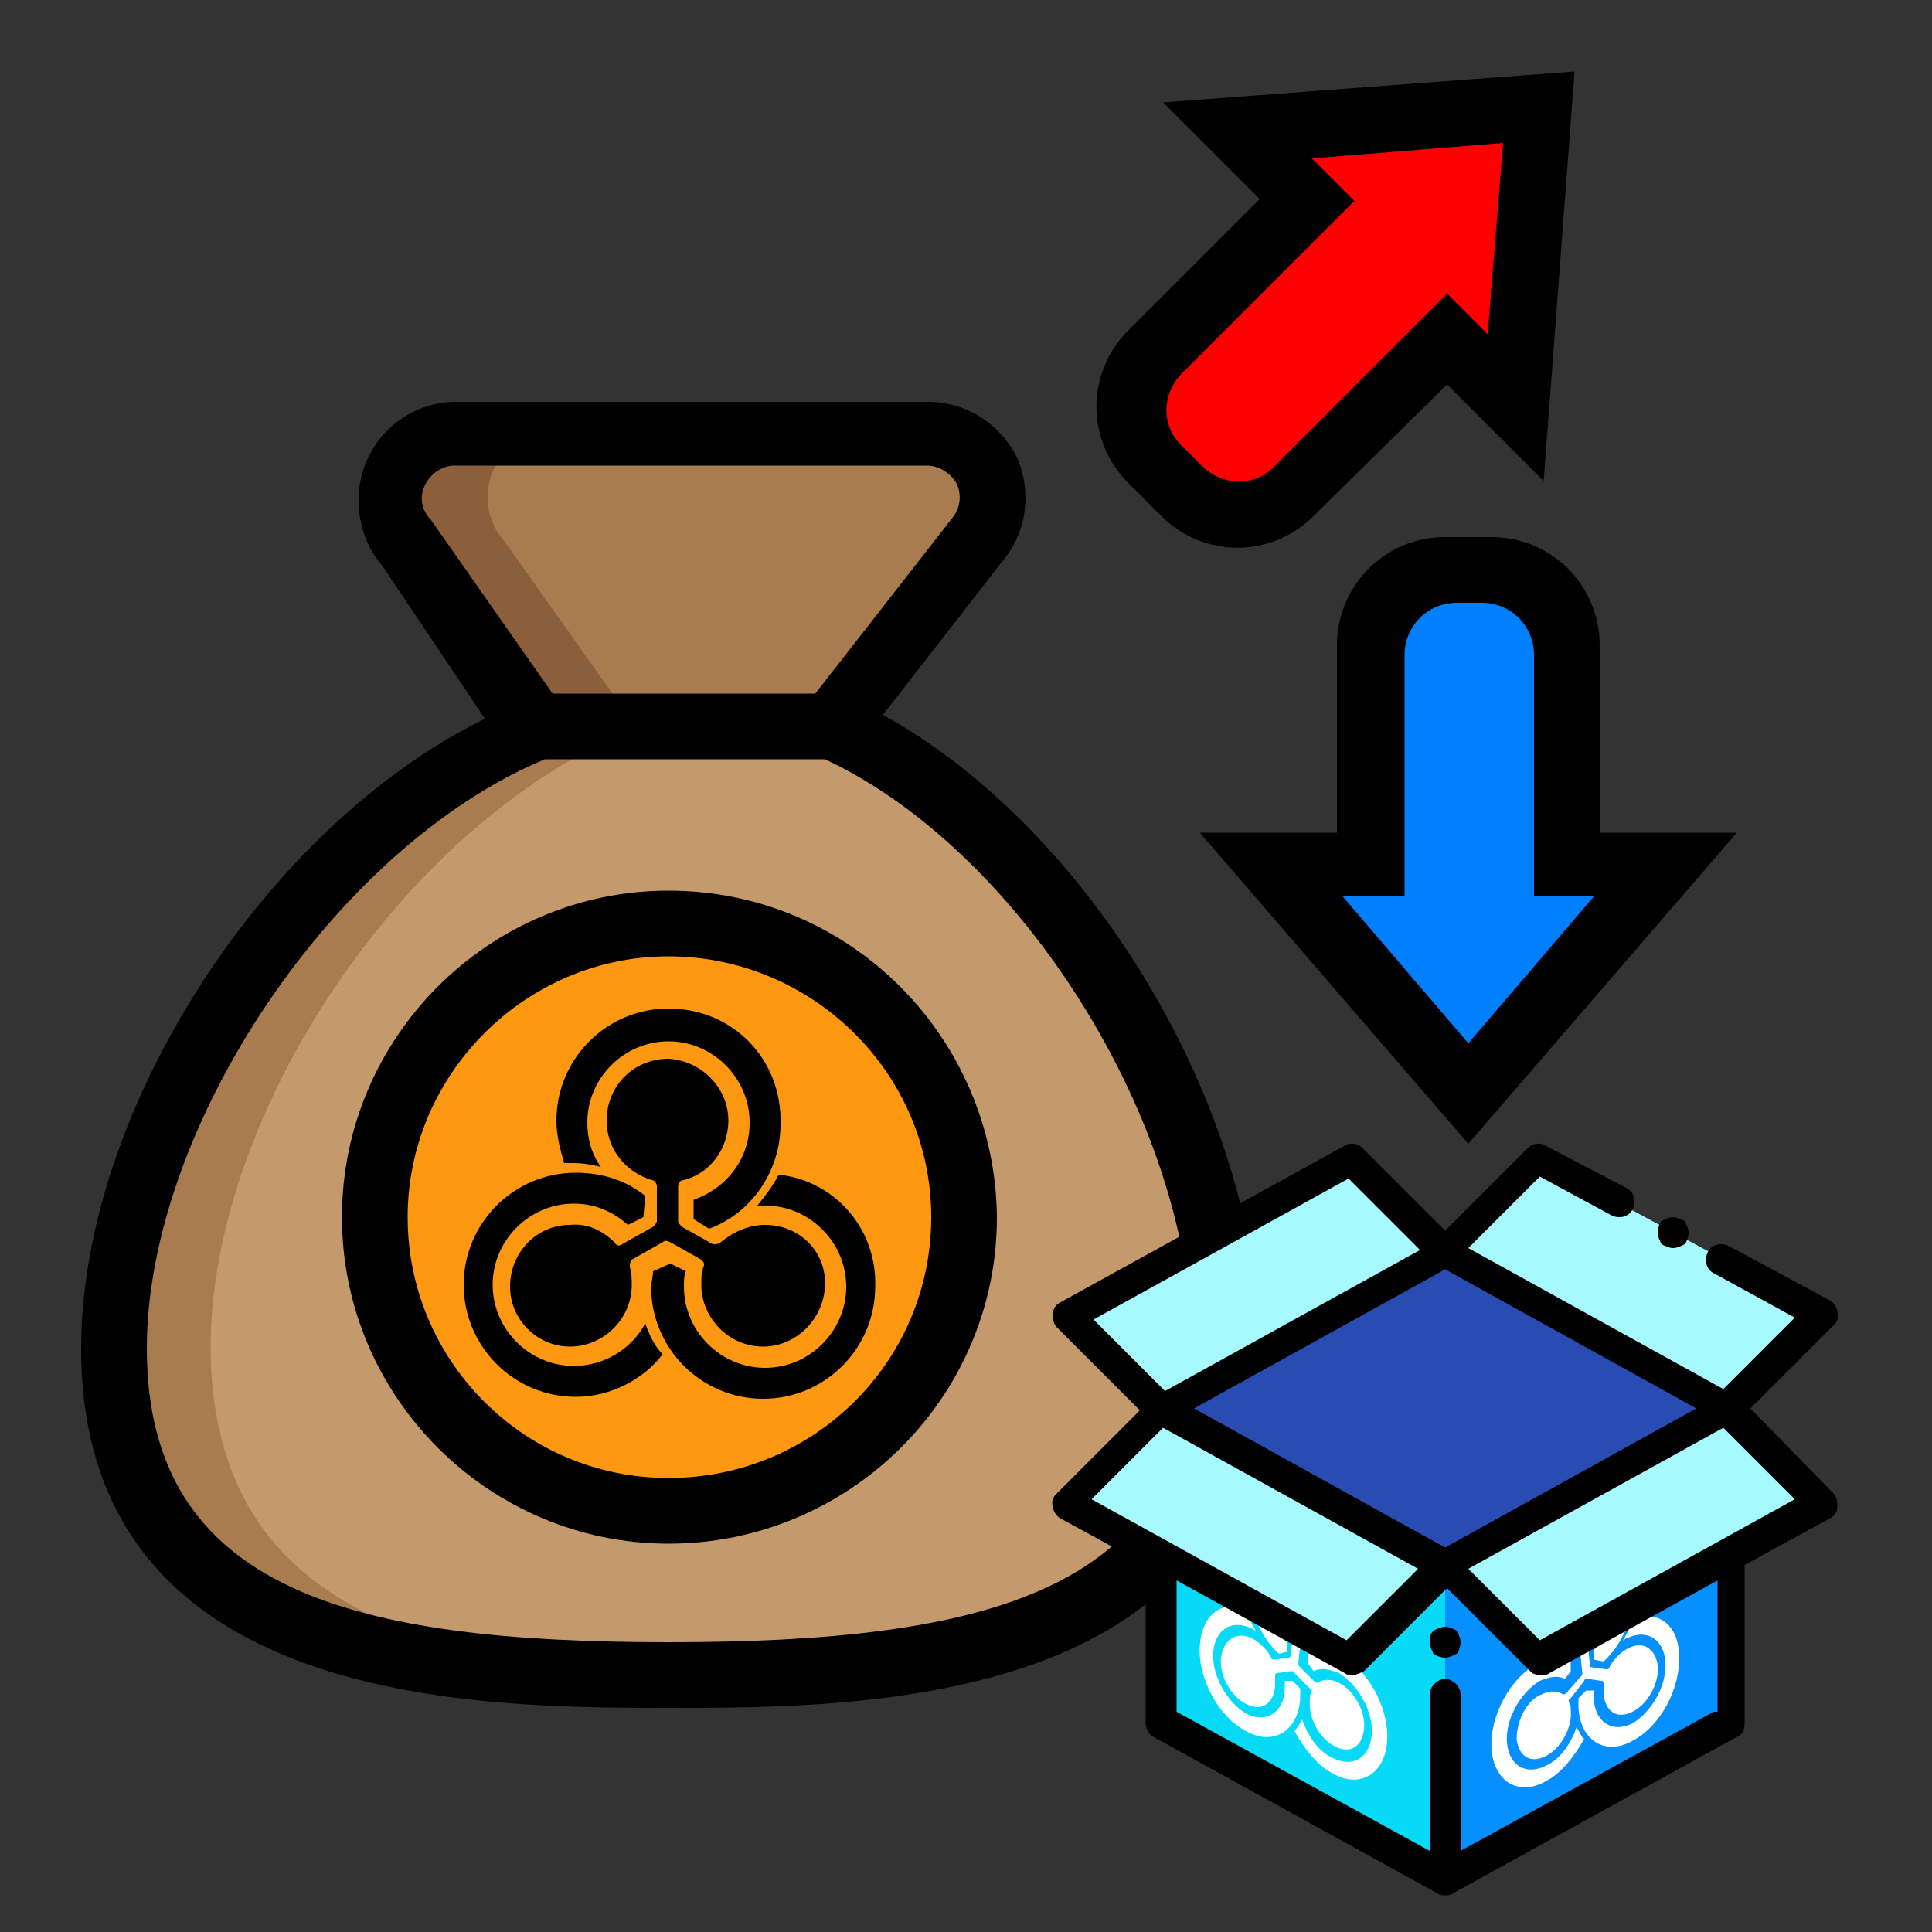 <?xml version="1.0" encoding="utf-8"?>
<!-- Generator: Adobe Illustrator 24.0.2, SVG Export Plug-In . SVG Version: 6.00 Build 0)  -->
<svg version="1.1" id="ic_empty_transactions" xmlns="http://www.w3.org/2000/svg" xmlns:xlink="http://www.w3.org/1999/xlink"
	 x="0px" y="0px" viewBox="0 0 100 100" style="enable-background:new 0 0 100 100;" xml:space="preserve">
<rect x="0" y="0" width="100" height="100" fill="#333333" stroke="none"/>
<style type="text/css">
	.st0{fill:#C49A6C;}
	.st1{fill:#A97C50;}
	.st2{fill:#8B5E3C;}
	.st3{fill:#FF9811;}
	.st4{fill:#FF0000;}
	.st5{fill:#0080FF;}
	.st6{fill:#068FFF;}
	.st7{fill:#06DAF7;}
	.st8{fill:#FFFFFF;}
	.st9{fill:#284CB2;}
	.st10{fill:#A6F9FF;}
</style>
<path class="st0" d="M63.4,69.8c0,15-13.8,16.9-28.8,16.9s-28.8-2-28.8-16.9c0-12.6,10.4-27.5,22-32.1h15.2
	C54.3,42.6,63.4,57.5,63.4,69.8z"/>
<path class="st1" d="M50.7,27.9c0.8-1,0.9-2.4,0.4-3.6c-0.6-1.2-1.7-1.9-3-1.9H23.6c-1.3,0-2.5,0.8-3.1,2C19.9,25.6,20.1,27,21,28
	l6.8,9.6h15.2L50.7,27.9z"/>
<path class="st1" d="M36.9,86.7c-0.8,0-1.5,0-2.3,0c-15,0-28.8-2-28.8-16.9c0-12.6,10.4-27.5,22-32.1h5.1c-11.6,4.6-22,19.6-22,32.1
	C11,83.8,23.1,86.4,36.9,86.7z"/>
<path class="st2" d="M32.9,37.6h-5.1L21,28c-0.9-1-1.1-2.4-0.6-3.6c0.5-1.2,1.8-2,3.1-2h5.1c-1.3,0-2.5,0.8-3.1,2
	C25,25.6,25.2,27,26.1,28L32.9,37.6z"/>
<path class="st3" d="M49.9,63c0,8.4-6.8,15.2-15.2,15.2S19.4,71.4,19.4,63s6.8-15.2,15.2-15.2S49.9,54.6,49.9,63z"/>
<path class="st4" d="M64.1,6.7l3.6,3.6l-8.9,8.9c-1,1-1,2.7,0,3.7l3.5,3.5c1,1,2.7,1,3.7,0l8.9-8.9l3.6,3.6l1.2-15.6L64.1,6.7z"/>
<path d="M34.6,46.1c-9.3,0-16.9,7.6-16.9,16.9s7.6,16.9,16.9,16.9S51.6,72.4,51.6,63C51.5,53.7,44,46.1,34.6,46.1z M34.6,76.5
	c-7.5,0-13.5-6.1-13.5-13.5s6.1-13.5,13.5-13.5S48.2,55.5,48.2,63C48.2,70.5,42.1,76.5,34.6,76.5z"/>
<path d="M45.7,37l6.3-8.1c1.2-1.5,1.4-3.6,0.6-5.3c-0.9-1.7-2.6-2.8-4.6-2.8H23.6c-2,0-3.8,1.2-4.6,3c-0.8,1.8-0.5,4,0.8,5.5
	l5.3,7.9C13.7,42.8,4.2,57.5,4.2,69.8c0,18.6,20.6,18.6,30.5,18.6s30.5,0,30.5-18.6C65.1,57.3,56.4,42.9,45.7,37z M22,25.1
	c0.3-0.6,0.9-1,1.5-1H48c0.6,0,1.2,0.4,1.5,0.9c0.3,0.6,0.2,1.3-0.2,1.8l-7.1,9.1H28.6l-6.3-9C21.8,26.4,21.7,25.7,22,25.1L22,25.1z
	 M34.6,85C18.4,85,7.6,82.4,7.6,69.8c0-11.5,9.8-26,20.6-30.5h14.5c10.1,4.7,19,18.8,19,30.5C61.7,82.4,50.9,85,34.6,85z"/>
<path d="M81.5,3.7l-1.6,21.2l-5-5L68,26.7c-2.2,2.2-5.7,2.2-7.9,0L58.4,25c-2.2-2.2-2.2-5.7,0-7.9l6.8-6.8l-5-5L81.5,3.7z M77,17.3
	l0.8-9.9l-9.9,0.8l2.2,2.2l-8.9,8.9c-1.1,1.1-1.1,2.8,0,3.8l1,1c1.1,1.1,2.8,1.1,3.8,0l8.9-8.9L77,17.3z"/>
<path class="st5" d="M86.1,44.8H81V32.1c0-1.4-1.2-2.6-2.6-2.6h-4.9c-1.4,0-2.6,1.2-2.6,2.6v12.6h-5.1L76,56.6L86.1,44.8z"/>
<path d="M76,59.2L62.1,43.1h7.1v-9.7c0-3.1,2.5-5.6,5.6-5.6h2.4c3.1,0,5.6,2.5,5.6,5.6v9.7h7.1L76,59.2z M69.5,46.4L76,54l6.5-7.6
	h-3.1V33.9c0-1.5-1.2-2.7-2.7-2.7h-1.3c-1.5,0-2.7,1.2-2.7,2.7v12.5H69.5z"/>
<g>
	<path d="M39.6,63.4c-0.9,0-1.7,0.4-2.3,0.9c-0.1,0.1-0.3,0.1-0.4,0.1l-1.6-0.9c-0.1-0.1-0.2-0.2-0.2-0.3l0-1.8
		c0-0.1,0.1-0.3,0.2-0.3c1.4-0.3,2.4-1.6,2.4-3.1c0-1.7-1.4-3.1-3.1-3.2c-1.8,0-3.2,1.4-3.2,3.2c0,1.5,1,2.7,2.4,3.1
		c0.1,0,0.2,0.2,0.2,0.3l0,1.8c0,0.1-0.1,0.2-0.2,0.3l-1.6,0.9c-0.1,0.1-0.3,0.1-0.4-0.1c-0.6-0.6-1.4-1-2.3-0.9
		c-1.7,0-3.1,1.4-3.1,3.2c0,1.7,1.4,3.1,3.1,3.1c1.7,0,3.2-1.4,3.2-3.2c0-0.3,0-0.6-0.1-0.9c0-0.1,0-0.3,0.1-0.4l1.6-0.9
		c0.1-0.1,0.2-0.1,0.4,0l1.6,0.9c0.1,0.1,0.2,0.2,0.1,0.4c-0.1,0.3-0.1,0.6-0.1,0.9c0,1.7,1.4,3.2,3.2,3.2c1.7,0,3.1-1.4,3.2-3.1
		C42.8,64.8,41.4,63.4,39.6,63.4z"/>
	<path d="M33.4,68.5c-0.7,1.3-2.1,2.2-3.7,2.2c-2.3,0-4.2-1.9-4.2-4.2c0-2.3,1.9-4.2,4.2-4.2c1.1,0,2,0.4,2.8,1.1l0.8-0.4l0.1-1.1
		c-1-0.8-2.2-1.2-3.6-1.2c-3.2,0-5.8,2.6-5.8,5.8s2.6,5.8,5.8,5.8c1.8,0,3.5-0.9,4.5-2.2C33.9,69.7,33.6,69.1,33.4,68.5z"/>
	<path d="M34.6,52.2c-3.2,0-5.8,2.6-5.8,5.8c0,0.8,0.2,1.5,0.4,2.2c0.2,0,0.3,0,0.5,0c0.5,0,1,0.1,1.4,0.2c-0.5-0.7-0.7-1.5-0.7-2.3
		c0-2.3,1.9-4.2,4.2-4.2c2.3,0,4.2,1.9,4.2,4.2c0,1.9-1.2,3.4-2.9,4l0,1l0.8,0.5c2.2-0.8,3.7-3,3.7-5.4
		C40.5,54.8,37.9,52.2,34.6,52.2z"/>
	<path d="M40.3,60.8c-0.3,0.6-0.7,1.1-1.1,1.6c0.1,0,0.2,0,0.4,0c2.3,0,4.2,1.9,4.2,4.2c0,2.3-1.9,4.2-4.2,4.2
		c-2.3,0-4.2-1.9-4.2-4.2c0-0.3,0-0.6,0.1-0.8l-0.8-0.4l-0.9,0.4c0,0.3-0.1,0.6-0.1,0.8c0,3.2,2.6,5.8,5.8,5.8
		c3.2,0,5.8-2.6,5.8-5.8C45.4,63.6,43.2,61.1,40.3,60.8z"/>
</g>
<g>
	<path class="st6" d="M89.5,89.1l-14.7,8.1l-14.7-8.1V72.9l14.7-8.1l14.7,8.1V89.1z"/>
	<path class="st7" d="M60.1,72.9v16.1l14.7,8.1l0,0V81L60.1,72.9L60.1,72.9z"/>
	<g>
		<path class="st8" d="M84.3,85.3c-0.4,0.2-0.8,0.6-1,1c0,0.1-0.1,0.1-0.2,0.1l-0.7-0.1c-0.1,0-0.1-0.1-0.1-0.1l-0.1-0.9
			c0-0.1,0-0.2,0.1-0.2c0.6-0.5,1-1.4,1-2.2c-0.1-0.9-0.7-1.3-1.5-0.9c-0.8,0.4-1.4,1.5-1.3,2.4c0,0.8,0.5,1.2,1.2,1.1
			c0.1,0,0.1,0,0.1,0.1l0.1,1c0,0.1,0,0.1-0.1,0.2l-0.7,0.8c-0.1,0.1-0.1,0.1-0.2,0.1c-0.3-0.2-0.7-0.2-1.1,0
			C79,88,78.5,89.1,78.5,90c0.1,0.9,0.7,1.3,1.5,0.9c0.8-0.4,1.4-1.5,1.3-2.4c0-0.2,0-0.3-0.1-0.4c0-0.1,0-0.2,0.1-0.2L82,87
			c0-0.1,0.1-0.1,0.2-0.1l0.7,0.1c0.1,0,0.1,0.1,0.1,0.2c0,0.2,0,0.3,0,0.5c0.1,0.9,0.7,1.3,1.5,0.9c0.8-0.4,1.4-1.5,1.3-2.4
			C85.7,85.4,85.1,84.9,84.3,85.3z"/>
		<path class="st8" d="M81.6,89.4c-0.3,0.9-0.9,1.7-1.6,2c-1,0.5-1.9,0-2-1.2c-0.1-1.2,0.7-2.6,1.7-3.2c0.5-0.2,0.9-0.3,1.3-0.1
			l0.3-0.4l0-0.6c-0.5-0.2-1-0.1-1.7,0.2c-1.4,0.7-2.5,2.7-2.4,4.4s1.4,2.5,2.8,1.7c0.8-0.4,1.5-1.3,2-2.2
			C81.9,90,81.8,89.7,81.6,89.4z"/>
		<path class="st8" d="M81.7,80.5c-1.4,0.7-2.5,2.7-2.4,4.4c0,0.4,0.1,0.8,0.3,1.1c0.1,0,0.2-0.1,0.2-0.1c0.2-0.1,0.4-0.2,0.6-0.2
			C80.2,85.4,80,85,80,84.6c-0.1-1.2,0.7-2.6,1.7-3.2c1-0.5,1.9,0,2,1.2c0.1,1-0.4,2.1-1.2,2.8l0,0.5L83,86c1-0.9,1.6-2.4,1.5-3.7
			C84.4,80.6,83.1,79.8,81.7,80.5z"/>
		<path class="st8" d="M84.5,83.8c-0.1,0.4-0.3,0.8-0.5,1.1c0.1,0,0.1-0.1,0.2-0.1c1-0.5,1.9,0,2,1.2c0.1,1.2-0.7,2.6-1.7,3.2
			c-1,0.5-1.9,0-2-1.2c0-0.2,0-0.3,0-0.5l-0.4,0l-0.4,0.4c0,0.2,0,0.3,0,0.5c0.1,1.7,1.4,2.5,2.8,1.7c1.4-0.7,2.5-2.7,2.4-4.4
			C86.9,84.1,85.8,83.3,84.5,83.8z"/>
	</g>
	<g>
		<path class="st8" d="M64.8,84.8c0.4,0.2,0.8,0.6,1,1c0,0.1,0.1,0.1,0.2,0.1l0.7-0.1c0.1,0,0.1-0.1,0.1-0.1l0.1-0.9
			c0-0.1,0-0.2-0.1-0.2c-0.6-0.5-1-1.4-1-2.2c0.1-0.9,0.7-1.3,1.5-0.9c0.8,0.4,1.4,1.5,1.3,2.4c0,0.8-0.5,1.2-1.2,1.1
			c-0.1,0-0.1,0-0.1,0.1l-0.1,1c0,0.1,0,0.1,0.1,0.2L68,87c0.1,0.1,0.1,0.1,0.2,0.1c0.3-0.2,0.7-0.2,1.1,0c0.8,0.4,1.4,1.5,1.3,2.4
			c-0.1,0.9-0.7,1.3-1.5,0.9c-0.8-0.4-1.4-1.5-1.3-2.4c0-0.2,0-0.3,0.1-0.4c0-0.1,0-0.2-0.1-0.2L67,86.6c0-0.1-0.1-0.1-0.2-0.1
			l-0.7,0.1c-0.1,0-0.1,0.1-0.1,0.2c0,0.2,0,0.3,0,0.5c-0.1,0.9-0.7,1.3-1.5,0.9c-0.8-0.4-1.4-1.5-1.3-2.4
			C63.3,84.9,64,84.4,64.8,84.8z"/>
		<path class="st8" d="M67.4,89c0.3,0.9,0.9,1.7,1.6,2c1,0.5,1.9,0,2-1.2s-0.7-2.6-1.7-3.2c-0.5-0.2-0.9-0.3-1.3-0.1l-0.3-0.4l0-0.6
			c0.5-0.2,1-0.1,1.7,0.2c1.4,0.7,2.5,2.7,2.4,4.4s-1.4,2.5-2.8,1.7c-0.8-0.4-1.5-1.3-2-2.2C67.1,89.5,67.3,89.2,67.4,89z"/>
		<path class="st8" d="M67.4,80.1c1.4,0.7,2.5,2.7,2.4,4.4c0,0.4-0.1,0.8-0.3,1.1c-0.1,0-0.2-0.1-0.2-0.1c-0.2-0.1-0.4-0.2-0.6-0.2
			c0.2-0.2,0.4-0.6,0.4-1.1c0.1-1.2-0.7-2.6-1.7-3.2c-1-0.5-1.9,0-2,1.2c-0.1,1,0.4,2.1,1.2,2.8l0,0.5l-0.4,0.1
			c-1-0.9-1.6-2.4-1.5-3.7C64.7,80.1,65.9,79.3,67.4,80.1z"/>
		<path class="st8" d="M64.5,83.3c0.1,0.4,0.3,0.8,0.5,1.1c-0.1,0-0.1-0.1-0.2-0.1c-1-0.5-1.9,0-2,1.2c-0.1,1.2,0.7,2.6,1.7,3.2
			c1,0.5,1.9,0,2-1.2c0-0.2,0-0.3,0-0.5l0.4,0l0.4,0.4c0,0.2,0,0.3,0,0.5c-0.1,1.7-1.4,2.5-2.8,1.7c-1.4-0.7-2.5-2.7-2.4-4.4
			C62.2,83.6,63.2,82.8,64.5,83.3z"/>
	</g>
	<path class="st9" d="M60.1,72.9L60.1,72.9L74.8,81l14.7-8.1v0l-14.7-8.1L60.1,72.9z"/>
	<g>
		<path class="st10" d="M89.5,72.9l4.9,4.9l-14.7,8.1L74.8,81L89.5,72.9z"/>
		<path class="st10" d="M60.1,72.9l-4.9,4.9l14.7,8.1l4.9-4.9L60.1,72.9z"/>
		<path class="st10" d="M89.5,72.9l4.9-4.9L79.6,60l-4.9,4.9L89.5,72.9z"/>
		<path class="st10" d="M60.1,72.9l-4.9-4.9L69.9,60l4.9,4.9L60.1,72.9z"/>
	</g>
	<path d="M90.6,72.9l4.3-4.3c0.2-0.2,0.3-0.4,0.2-0.7c0-0.2-0.2-0.5-0.4-0.6l-5.2-2.8c-0.4-0.2-0.9-0.1-1.1,0.3
		c-0.2,0.4-0.1,0.9,0.3,1.1l4.2,2.3l-3.7,3.7l-13.2-7.3l3.7-3.7l3.7,2c0.4,0.2,0.9,0.1,1.1-0.3c0.2-0.4,0.1-0.9-0.3-1.1L80,59.3
		c-0.3-0.2-0.7-0.1-0.9,0.1l-4.3,4.3l-4.3-4.3c-0.2-0.2-0.6-0.3-0.9-0.1l-14.7,8.1c-0.2,0.1-0.4,0.3-0.4,0.6c0,0.2,0,0.5,0.2,0.7
		l4.3,4.3l-4.3,4.3c-0.2,0.2-0.3,0.4-0.2,0.7c0,0.2,0.2,0.5,0.4,0.6l4.4,2.4v8.2c0,0.3,0.2,0.6,0.4,0.7l14.7,8.1
		c0.1,0.1,0.3,0.1,0.4,0.1c0.1,0,0.3,0,0.4-0.1l14.7-8.1c0.3-0.1,0.4-0.4,0.4-0.7v-8.2l4.4-2.4c0.2-0.1,0.4-0.3,0.4-0.6
		c0-0.2,0-0.5-0.2-0.7L90.6,72.9z M74.8,80.1l-13-7.2l13-7.2l13,7.2L74.8,80.1z M69.8,61l3.7,3.7l-13.2,7.3l-3.7-3.7L69.8,61z
		 M60.2,73.9l13.2,7.3l-3.7,3.7l-13.2-7.3L60.2,73.9z M88.7,88.6l-13.1,7.2v-8.1c0-0.4-0.4-0.8-0.8-0.8c-0.4,0-0.8,0.4-0.8,0.8v8.1
		l-13.1-7.2v-6.8l8.7,4.8c0.1,0.1,0.3,0.1,0.4,0.1c0.2,0,0.4-0.1,0.6-0.2l4.3-4.3l4.3,4.3c0.2,0.2,0.4,0.2,0.6,0.2
		c0.1,0,0.3,0,0.4-0.1l8.7-4.8V88.6z M79.7,84.9l-3.7-3.7l13.2-7.3l3.7,3.7L79.7,84.9z"/>
	<path d="M86.6,64.6c0.2,0,0.4-0.1,0.6-0.2c0.1-0.1,0.2-0.4,0.2-0.6c0-0.2-0.1-0.4-0.2-0.6C87,63.1,86.8,63,86.6,63
		c-0.2,0-0.4,0.1-0.6,0.2c-0.1,0.1-0.2,0.4-0.2,0.6c0,0.2,0.1,0.4,0.2,0.6C86.2,64.5,86.4,64.6,86.6,64.6z"/>
	<path d="M74.8,84.2c-0.2,0-0.4,0.1-0.6,0.2C74,84.6,74,84.8,74,85c0,0.2,0.1,0.4,0.2,0.6c0.1,0.1,0.4,0.2,0.6,0.2
		c0.2,0,0.4-0.1,0.6-0.2c0.1-0.1,0.2-0.4,0.2-0.6c0-0.2-0.1-0.4-0.2-0.6C75.2,84.3,75,84.2,74.8,84.2z"/>
</g>
</svg>
